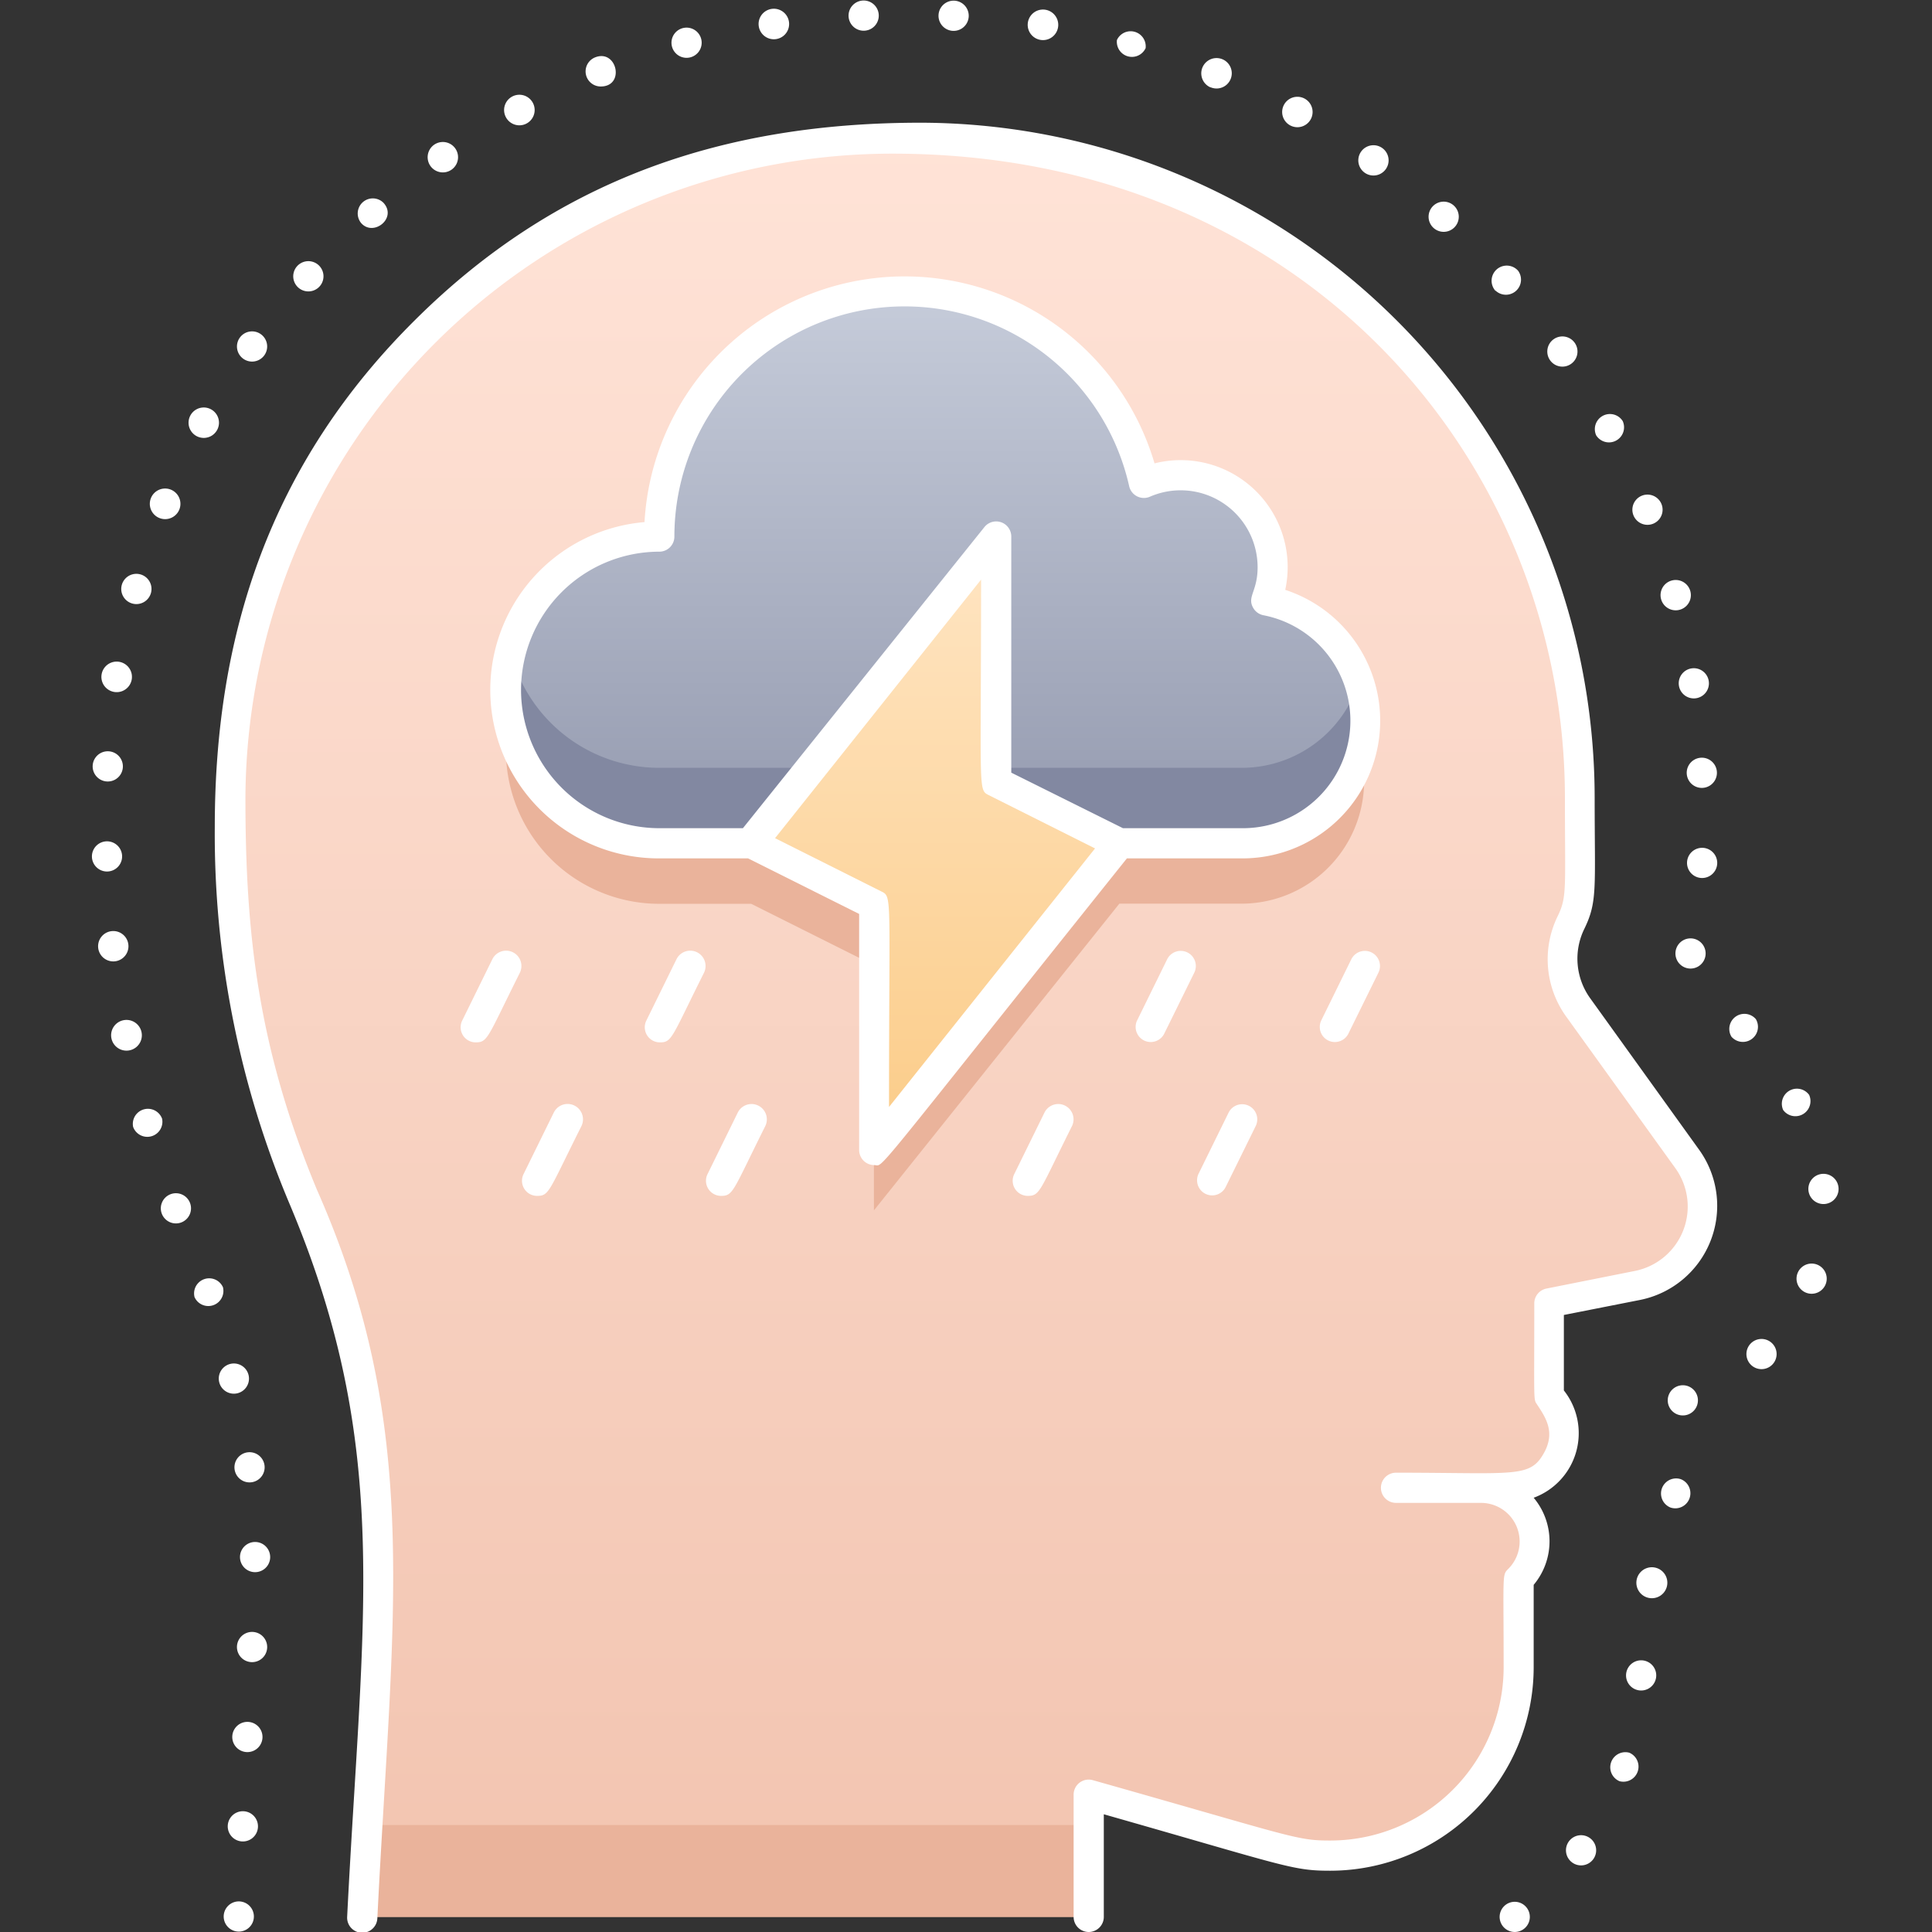 <svg xmlns="http://www.w3.org/2000/svg" xmlns:xlink="http://www.w3.org/1999/xlink" viewBox="0 0 128 128"><rect x="0" y="0" width="128" height="128" fill="#333333" stroke="none"/><defs><style>.cls-1{fill:url(#linear-gradient);}.cls-2{fill:#eab39b;}.cls-3{fill:url(#linear-gradient-2);}.cls-4{fill:#8288a1;}.cls-5{fill:url(#linear-gradient-3);}.cls-6{fill:#ffffff;}</style><linearGradient id="linear-gradient" x1="64" y1="127" x2="64" y2="8.98" gradientUnits="userSpaceOnUse"><stop offset="0" stop-color="#f2c4b0"/><stop offset="1" stop-color="#ffe3d7"/></linearGradient><linearGradient id="linear-gradient-2" x1="61.97" y1="55.87" x2="61.97" y2="19.29" gradientUnits="userSpaceOnUse"><stop offset="0" stop-color="#949aaf"/><stop offset="1" stop-color="#c6ccda"/></linearGradient><linearGradient id="linear-gradient-3" x1="61.97" y1="76.19" x2="61.97" y2="35.55" gradientUnits="userSpaceOnUse"><stop offset="0" stop-color="#fbcc88"/><stop offset="1" stop-color="#ffe5c3"/></linearGradient></defs><title>Axiety</title><g id="Axiety"><path class="cls-1" d="M112.75,79.82a5.34,5.34,0,0,1-4.29,5.24l-5.87,1.18c0,7-.14,5.87.37,6.64a3.52,3.52,0,0,1-.5,4.54c-1.25,1.21-2.55,1-4.42,1a3.58,3.58,0,0,1,2.52,6.1c0,6,.65,10.32-3.65,14.62a12.44,12.44,0,0,1-12.25,3.17l-12.53-3.58V127H24c1.32-21.7,2.43-32.68-3.8-47.63a62.56,62.56,0,0,1-5-24.68c0-13.52,4.27-24.24,12.92-32.86,26.66-26.53,76.45-9.89,76.45,30.89,0,6.06.16,6.91-.48,8.08a5.47,5.47,0,0,0,.34,5.75C112.14,77.24,112.75,77.52,112.75,79.82Z"/><path class="cls-2" d="M83.9,43.78A6.09,6.09,0,0,0,75.79,36a16.25,16.25,0,0,0-32.11,3.56,10.16,10.16,0,0,0,0,20.32h6.09l8.13,4.07V80.19L74.16,59.87h8.13A8.13,8.13,0,0,0,83.9,43.78Z"/><path class="cls-2" d="M72.13,120.91V127H24c.13-2.14.25-4.16.36-6.09Z"/><path class="cls-3" d="M82.29,55.87A8.13,8.13,0,0,0,83.9,39.78,6.09,6.09,0,0,0,75.79,32a16.25,16.25,0,0,0-32.11,3.56,10.16,10.16,0,0,0,0,20.32Z"/><path class="cls-4" d="M82.29,55.87H43.68a10.17,10.17,0,0,1-9.85-12.66,10.16,10.16,0,0,0,9.85,7.66H82.29A8.13,8.13,0,0,0,90,45.25,8.13,8.13,0,0,1,82.29,55.87Z"/><polygon class="cls-5" points="74.16 55.87 66.03 51.81 66.03 35.55 49.77 55.87 57.9 59.94 57.9 76.19 74.16 55.87"/><path class="cls-6" d="M15.09,126.29a1,1,0,1,0,1.54,1.27A1,1,0,0,0,15.09,126.29Z"/><path class="cls-6" d="M21.1,17.56a1,1,0,0,0-1.34,1.49A1,1,0,0,0,21.1,17.56Z"/><path class="cls-6" d="M25.41,13.44a1,1,0,0,0-1.49,1.33C24.73,15.71,26.33,14.46,25.41,13.44Z"/><path class="cls-6" d="M113.77,57.17a1,1,0,0,0-2,0A1,1,0,0,0,113.77,57.17Z"/><path class="cls-6" d="M30.16,9.83A1,1,0,0,0,28.52,11,1,1,0,0,0,30.16,9.83Z"/><path class="cls-6" d="M39.8,5.73c1.63,0,1.08-2.5-.37-1.93A1,1,0,0,0,39.8,5.73Z"/><path class="cls-6" d="M35.29,6.79a1,1,0,0,0-1.76,1A1,1,0,0,0,35.29,6.79Z"/><path class="cls-6" d="M17.28,22.14a1,1,0,0,0-1.16,1.63A1,1,0,0,0,17.28,22.14Z"/><path class="cls-6" d="M7.61,63.69a1,1,0,0,0-.21-2A1,1,0,0,0,7.61,63.69Z"/><path class="cls-6" d="M7.09,55.74a1,1,0,0,0,0,2A1,1,0,1,0,7.09,55.74Z"/><path class="cls-6" d="M9.38,68.4a1,1,0,0,0-2,.38A1,1,0,0,0,9.38,68.4Z"/><path class="cls-6" d="M8.14,50.82a1,1,0,0,0-2-.09A1,1,0,0,0,8.14,50.82Z"/><path class="cls-6" d="M10,39.29a1,1,0,0,0-1.93-.54A1,1,0,0,0,10,39.29Z"/><path class="cls-6" d="M11.88,33.76A1,1,0,0,0,10,33,1,1,0,0,0,11.88,33.76Z"/><path class="cls-6" d="M8.73,45a1,1,0,0,0-2-.31A1,1,0,0,0,8.73,45Z"/><path class="cls-6" d="M107.51,27.9a1,1,0,0,0-1.76.94A1,1,0,0,0,107.51,27.9Z"/><path class="cls-6" d="M99.09,19.26a1,1,0,0,0,1.49-1.32h0a1,1,0,0,0-1.51,1.32Z"/><path class="cls-6" d="M112.78,52.2a1,1,0,0,0-.06-2A1,1,0,0,0,112.78,52.2Z"/><path class="cls-6" d="M103.51,24.29a1,1,0,1,0-.57-1.82A1,1,0,0,0,103.51,24.29Z"/><path class="cls-6" d="M95.64,15.36a1,1,0,0,0,.68-1.74h0a1,1,0,1,0-.67,1.74Z"/><path class="cls-6" d="M110.08,33.4a1,1,0,0,0-1.86.74A1,1,0,0,0,110.08,33.4Z"/><path class="cls-6" d="M111.23,45.41a1,1,0,0,0,1.14.85,1,1,0,1,0-1.14-.85Z"/><path class="cls-6" d="M91.58,9.81a1,1,0,0,0-1.17,1.63A1,1,0,0,0,91.58,9.81Z"/><path class="cls-6" d="M111.28,40.4a1,1,0,0,0-.52-1.94A1,1,0,0,0,111.28,40.4Z"/><path class="cls-6" d="M75.9,3.19A1,1,0,0,0,74,2.65,1,1,0,0,0,75.9,3.19Z"/><path class="cls-6" d="M58.22,1a1,1,0,0,0-2,.07A1,1,0,0,0,58.22,1Z"/><path class="cls-6" d="M52.27,1.44a1,1,0,0,0-2,.3A1,1,0,0,0,52.27,1.44Z"/><path class="cls-6" d="M64.18,1.09a1,1,0,0,0-2-.09A1,1,0,0,0,64.18,1.09Z"/><path class="cls-6" d="M86.83,7.92a1,1,0,0,0-1.75-1A1,1,0,0,0,86.83,7.92Z"/><path class="cls-6" d="M80.2,5.78h0A1,1,0,0,0,81,3.93,1,1,0,0,0,80.2,5.79Z"/><path class="cls-6" d="M70.1,1.8a1,1,0,0,0-2-.31A1,1,0,0,0,70.1,1.8Z"/><path class="cls-6" d="M45.45,3.83a1,1,0,0,0,1-1.27,1,1,0,1,0-1,1.27Z"/><path class="cls-6" d="M10.74,74.12a1,1,0,0,0-1.92.54A1,1,0,0,0,10.74,74.12Z"/><path class="cls-6" d="M16.9,102.16a1,1,0,0,0,0,2A1,1,0,0,0,16.9,102.16Z"/><path class="cls-6" d="M16.75,108.12a1,1,0,0,0-.1,2A1,1,0,0,0,16.75,108.12Z"/><path class="cls-6" d="M16.14,120a1,1,0,0,0-.1,2A1,1,0,0,0,16.14,120Z"/><path class="cls-6" d="M11.3,79.12a1,1,0,1,0,1.29.58A1,1,0,0,0,11.3,79.12Z"/><path class="cls-6" d="M16.44,114.08a1,1,0,0,0-.1,2A1,1,0,0,0,16.44,114.08Z"/><path class="cls-6" d="M14.77,85.28a1,1,0,0,0-1.88.66A1,1,0,0,0,14.77,85.28Z"/><path class="cls-6" d="M16.47,91.11a1,1,0,0,0-1.95.45A1,1,0,0,0,16.47,91.11Z"/><path class="cls-6" d="M14,27.13a1,1,0,0,0-1,1.75A1,1,0,0,0,14,27.13Z"/><path class="cls-6" d="M15.54,97.33a1,1,0,1,0,.87-1.11A1,1,0,0,0,15.54,97.33Z"/><path class="cls-6" d="M112.56,62.34a1,1,0,1,0,0,1.66A1,1,0,0,0,112.56,62.34Z"/><path class="cls-6" d="M120.38,83.78a1,1,0,1,0-.71,1.87A1,1,0,0,0,120.38,83.78Z"/><path class="cls-6" d="M116,89a1,1,0,1,0,1.41,0A1,1,0,0,0,116,89Z"/><path class="cls-6" d="M120.77,77.77a1,1,0,0,0,.08,2A1,1,0,1,0,120.77,77.77Z"/><path class="cls-6" d="M116.33,67.52a1,1,0,0,0-1.62,1.16A1,1,0,0,0,116.33,67.52Z"/><path class="cls-6" d="M119.86,72.54a1,1,0,0,0-1.72,1A1,1,0,0,0,119.86,72.54Z"/><path class="cls-6" d="M112.2,92.07a1,1,0,0,0-1.63.32,1,1,0,1,0,1.63-.32Z"/><path class="cls-6" d="M111.36,98a1,1,0,0,0-.68,1.88A1,1,0,0,0,111.36,98Z"/><path class="cls-6" d="M107.94,116.12a1,1,0,0,0-.64,1.89A1,1,0,0,0,107.94,116.12Z"/><path class="cls-6" d="M109.67,103.86a1,1,0,0,0-.46,2A1,1,0,1,0,109.67,103.86Z"/><path class="cls-6" d="M108.73,110a1,1,0,1,0,0,2A1,1,0,0,0,108.73,110Z"/><path class="cls-6" d="M103.94,122a1,1,0,1,0,1.4-.22A1,1,0,0,0,103.94,122Z"/><path class="cls-6" d="M101.06,126.29a1,1,0,0,0-1.41,0,1,1,0,1,0,1.41,0Z"/><path class="cls-6" d="M105.32,66.09a4.49,4.49,0,0,1-.34-4.58c.87-1.8.67-2.69.67-8.69A44.75,44.75,0,0,0,61,8.13c-13.17,0-24.2,3.82-33.5,13.07C17.91,30.71,14.23,42,14.23,54.79a63.06,63.06,0,0,0,5,25.08C26,96,24,107,23,127a1,1,0,0,0,2,.1c1-20.23,3-32.44-4-48.27-3.91-9.4-4.74-17-4.74-25.95a42.87,42.87,0,0,1,42.89-42.7c27.26,0,44.53,20.44,44.53,42.69,0,6,.15,6.53-.47,7.81a6.49,6.49,0,0,0,.51,6.61L111,77.4a4.35,4.35,0,0,1-2.67,6.8l-5.87,1.17a1,1,0,0,0-.81,1c0,6.57-.06,6.31.17,6.66.59.89,1.22,1.83.5,3.18-.94,1.74-1.87,1.36-9.83,1.36a1,1,0,0,0,0,2h5.61a2.56,2.56,0,0,1,1.81,4.39c-.4.4-.29.35-.29,6.52A11.49,11.49,0,0,1,88.1,121.94c-2.23,0-2.47-.26-15.7-4a1,1,0,0,0-1.27,1V127a1,1,0,0,0,2,0v-6.8c12.11,3.45,12.49,3.74,15,3.74a13.49,13.49,0,0,0,13.48-13.48V105a4.49,4.49,0,0,0,0-5.77,4.56,4.56,0,0,0,2-7.11v-5l5.07-1a6.36,6.36,0,0,0,3.91-9.92Z"/><path class="cls-6" d="M82.29,56.87a9.12,9.12,0,0,0,2.86-17.79,7.09,7.09,0,0,0-8.66-8.38A17.26,17.26,0,0,0,42.7,34.59a11.16,11.16,0,0,0,1,22.28h5.86l7.36,3.68V76.19a1,1,0,0,0,1,1c.69,0-.7,1.48,16.74-20.32ZM34.52,45.71a9.17,9.17,0,0,1,9.16-9.16,1,1,0,0,0,1-1,15.25,15.25,0,0,1,30.13-3.34,1,1,0,0,0,1.37.7,5.1,5.1,0,0,1,7.14,4.67c0,1.6-.71,1.94-.3,2.68a1,1,0,0,0,.68.5,7.12,7.12,0,0,1-1.41,14.11H74.4L67,51.19V35.55a1,1,0,0,0-1.78-.63l-16,19.95H43.68A9.17,9.17,0,0,1,34.52,45.71ZM58.9,73.34c0-14.32.23-13.91-.55-14.3l-7-3.51L65,38.4c0,14.32-.22,13.91.55,14.3l7,3.51Z"/><path class="cls-6" d="M32.62,63.55l-2,4.07a1,1,0,0,0,.89,1.44c.82,0,.78-.31,2.93-4.61A1,1,0,0,0,32.62,63.55Z"/><path class="cls-6" d="M44.82,63.55l-2,4.07a1,1,0,0,0,.9,1.44c.81,0,.77-.31,2.92-4.61A1,1,0,0,0,44.82,63.55Z"/><path class="cls-6" d="M36.69,73.71l-2,4.07a1,1,0,0,0,.9,1.45c.81,0,.77-.32,2.93-4.62A1,1,0,0,0,36.69,73.71Z"/><path class="cls-6" d="M48.88,73.71l-2,4.07a1,1,0,0,0,.89,1.45c.82,0,.78-.32,2.93-4.62A1,1,0,0,0,48.88,73.71Z"/><path class="cls-6" d="M69.2,73.71l-2,4.07a1,1,0,0,0,.89,1.45c.82,0,.78-.32,2.93-4.62A1,1,0,0,0,69.2,73.71Z"/><path class="cls-6" d="M81.4,73.71l-2,4.07a1,1,0,0,0,1.79.89l2-4.06A1,1,0,0,0,81.4,73.71Z"/><path class="cls-6" d="M77.33,63.55l-2,4.07a1,1,0,0,0,1.79.89l2-4.06A1,1,0,0,0,77.33,63.55Z"/><path class="cls-6" d="M89.53,63.55l-2,4.07a1,1,0,0,0,1.79.89l2-4.06A1,1,0,0,0,89.53,63.55Z"/></g></svg>